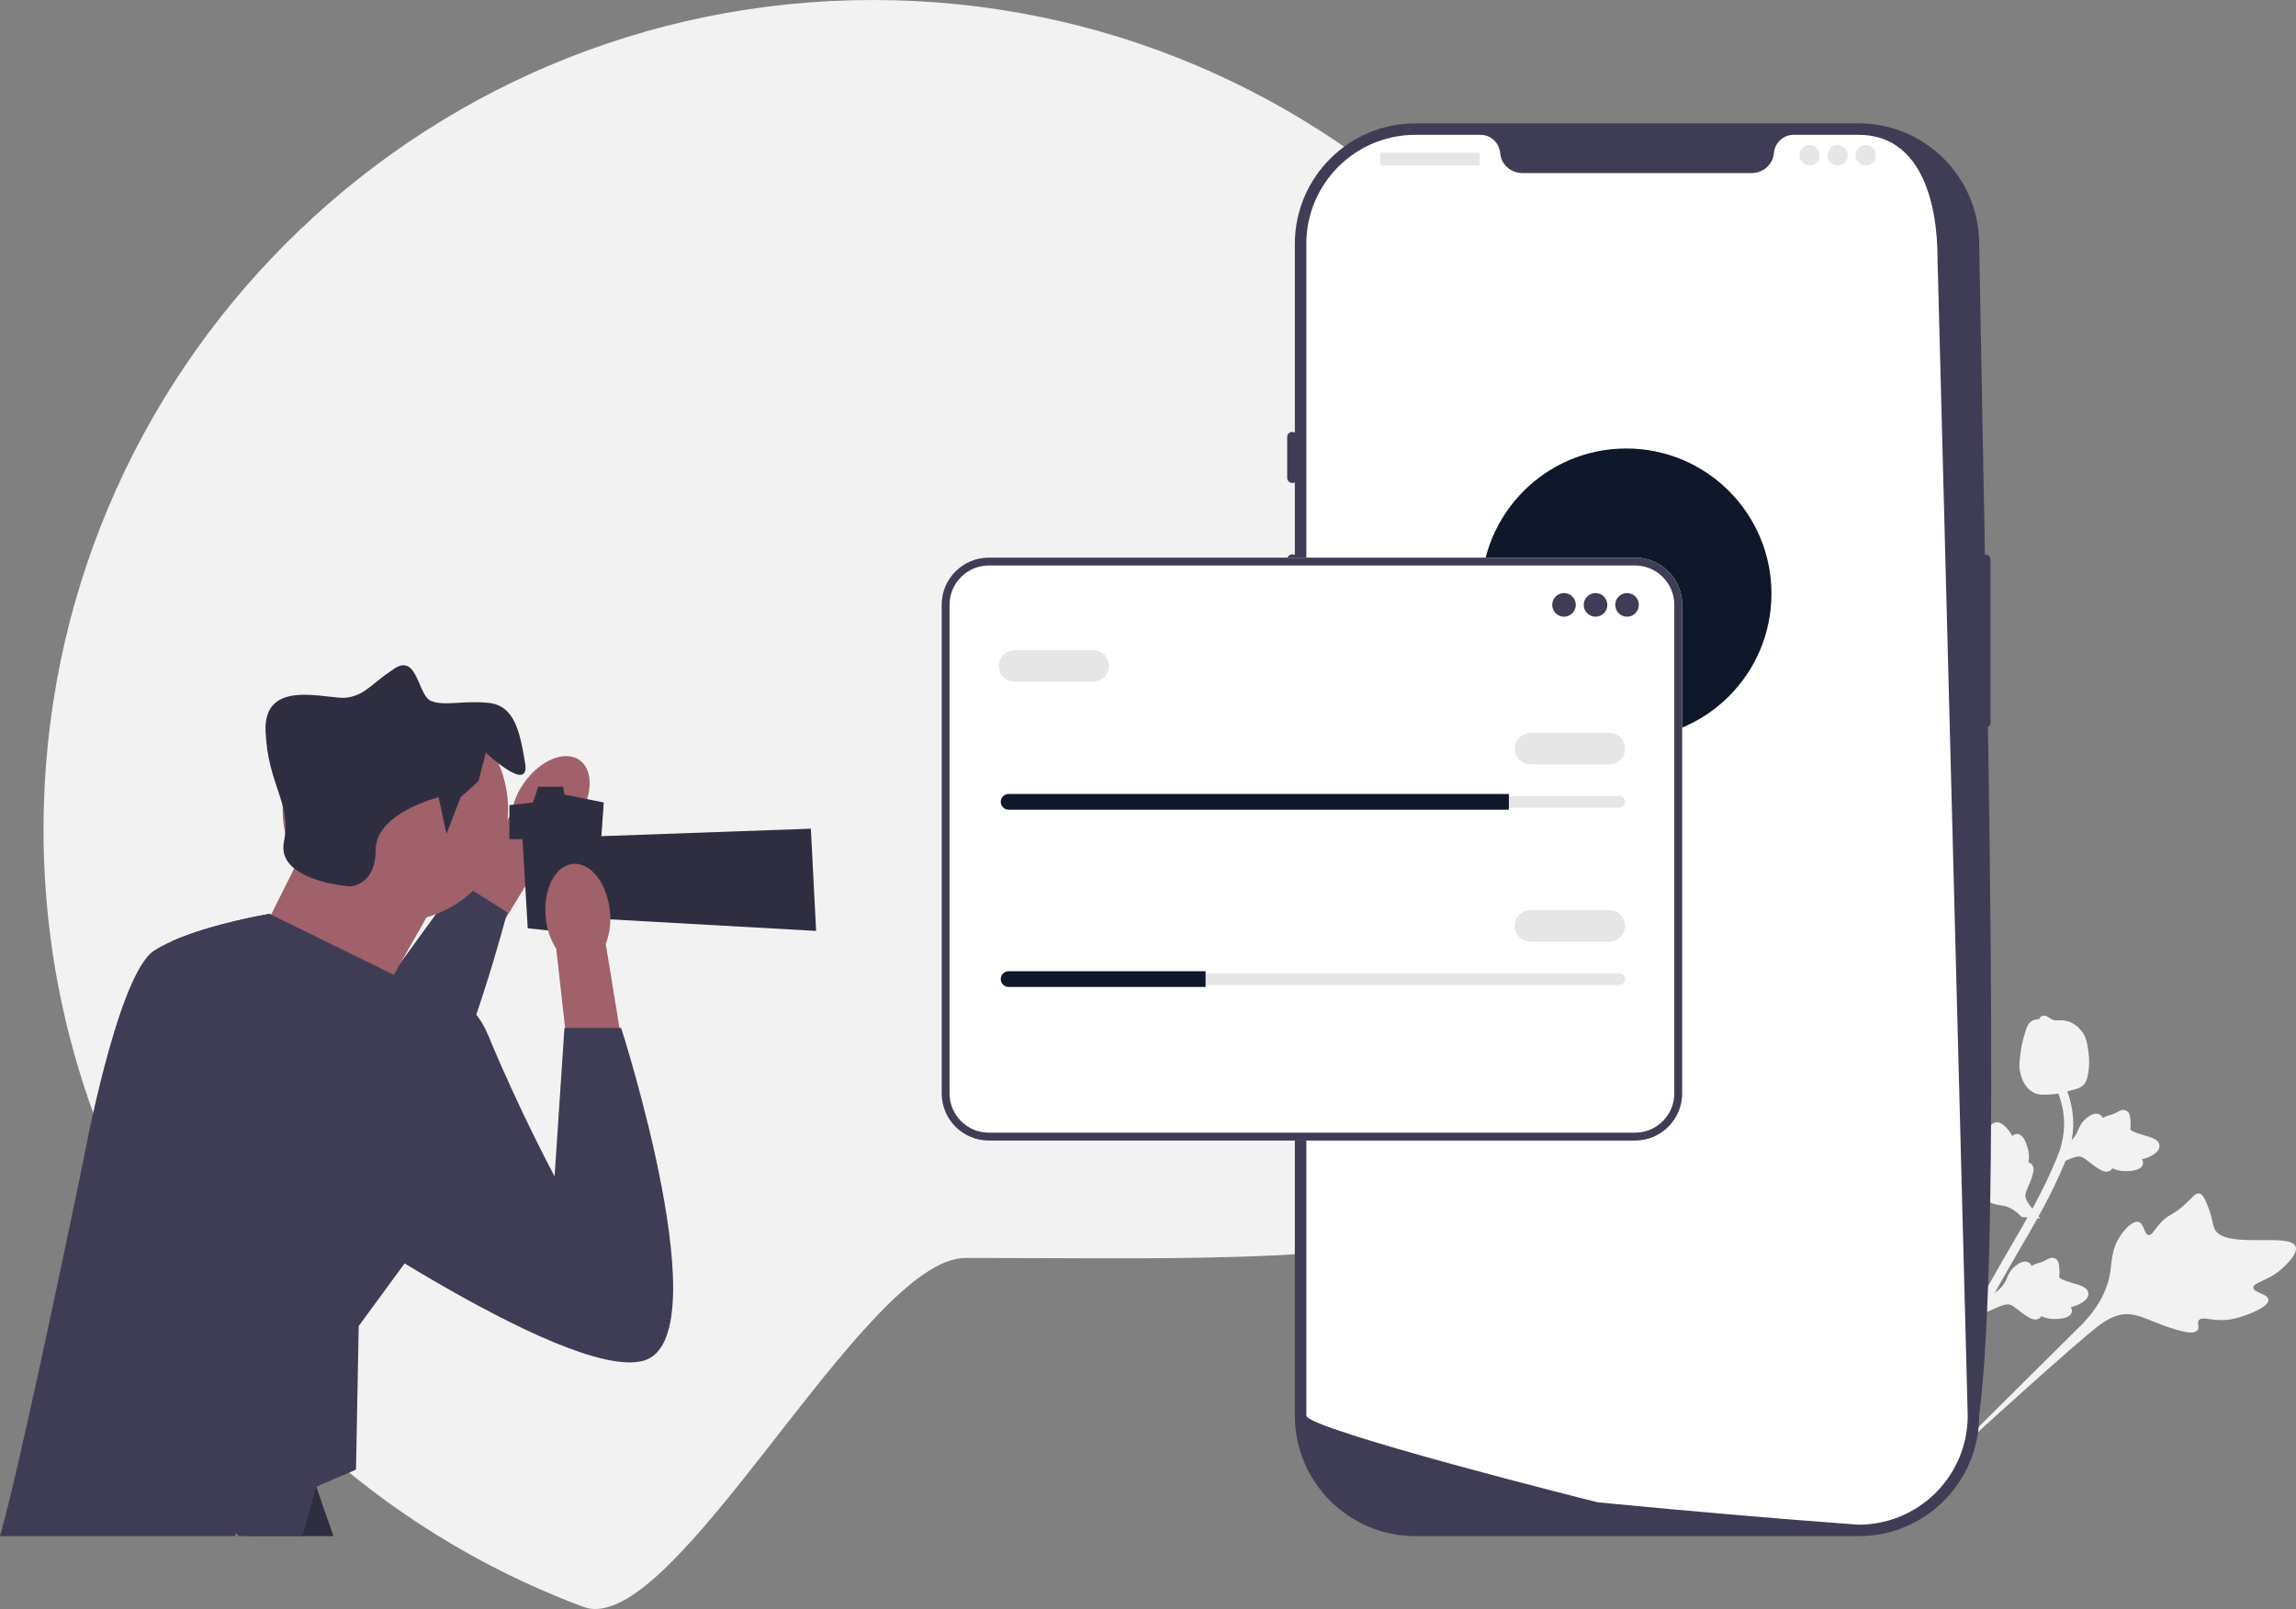 <svg xmlns="http://www.w3.org/2000/svg" width="830.444" height="581.975" viewBox="0 0 830.444 581.975" xmlns:xlink="http://www.w3.org/1999/xlink"><rect x="0" y="0" width="830.444" height="581.975" fill="#808080" stroke="none"/><path d="M615.74,300c0,165.69-100.828,155-266.518,155-36.83,0-105.582,138.36-138.172,126.22h-.01c-1.2-.44-2.39-.9-3.58-1.37-.34-.12-.68-.25-1.01-.39-1.87-.72-3.73-1.47-5.58-2.24-3.81-1.58-7.58-3.24-11.3-4.96-1.93-.9-3.85-1.81-5.75-2.75-17.64-8.65-34.31-18.99-49.8-30.8-7.8-5.94-15.31-12.27-22.48-18.93-5.94-5.52-11.65-11.27-17.11-17.25-1.72-1.87-3.4-3.76-5.06-5.67-.68-.77-1.34-1.54-1.99-2.31-4.71-5.51-9.21-11.2-13.51-17.05-1.39-1.89-2.76-3.8-4.11-5.73-9.17-13.1-17.32-26.98-24.34-41.5-19.02-39.4-29.68-83.59-29.68-130.27C15.74,134.31,150.05,0,315.74,0s300,134.31,300,300Z" fill="#f2f2f2"/><g><path d="M820.473,470.081c-.189-2.169-5.389-2.445-5.448-4.36-.059-1.908,5.083-2.298,9.937-6.505,.875-.759,6.391-5.54,5.354-8.333-1.967-5.294-25.75,1.211-29.327-6.381-.785-1.666-.68-4.188-2.948-9.456-.902-2.095-1.547-3.156-2.564-3.366-1.443-.298-2.374,1.377-5.385,4.102-4.516,4.087-5.593,3.191-8.751,6.666-2.344,2.58-2.981,4.428-4.199,4.262-1.724-.235-1.561-4.089-3.589-4.712-2.07-.636-5.024,2.521-6.731,5.128-3.204,4.891-2.943,9.261-3.623,13.397-.739,4.495-2.934,10.815-9.681,18.012l-62.203,61.714c13.175-12.466,50.191-46.205,64.767-58.348,4.208-3.505,8.66-6.973,14.167-6.537,5.303,.419,10.945,4.405,19.679,6.284,1.02,.219,3.867,.794,4.904-.544,.857-1.107-.304-2.513,.481-3.558,1.053-1.402,3.996-.01,8.462-.063,3.149-.038,5.454-.775,7.436-1.409,.598-.191,9.515-3.105,9.264-5.993l-0-0Z" fill="#f2f2f2"/><path d="M697.717,459.28c-1.119-.533-2.755,1.94-3.712,1.416-.954-.521,.338-3.158-.326-6.754-.12-.649-.875-4.735-2.545-5.032-3.166-.562-6.835,12.988-11.594,12.552-1.044-.095-2.252-.875-5.491-1.281-1.289-.162-1.995-.151-2.392,.287-.562,.622-.009,1.562,.46,3.827,.703,3.396-.048,3.666,.747,6.218,.59,1.895,1.313,2.741,.88,3.291-.613,.778-2.457-.413-3.348,.402-.909,.832-.212,3.193,.574,4.783,1.476,2.984,3.696,4.117,5.53,5.644,1.993,1.66,4.462,4.561,6.047,9.949l12.342,48.336c-2.317-10.063-8.196-37.966-9.95-48.623-.506-3.077-.924-6.262,.879-8.84,1.736-2.482,5.32-4.101,8.762-7.845,.402-.437,1.506-1.669,1.148-2.564-.296-.74-1.321-.576-1.607-1.263-.384-.921,1.148-1.964,2.41-4.171,.89-1.556,1.193-2.901,1.454-4.056,.079-.348,1.222-5.566-.268-6.276l-0,0Z" fill="#f2f2f2"/><path d="M717.6,475.003l2.217-6.333,.527-.308c2.436-1.422,4.151-3.13,5.099-5.079,.151-.31,.286-.627,.423-.95,.545-1.281,1.222-2.874,2.908-4.3,.943-.794,3.35-2.522,5.134-1.307,.483,.322,.76,.748,.924,1.169,.077-.049,.155-.097,.24-.149,1.039-.626,1.701-.789,2.34-.947,.491-.121,.997-.246,1.906-.68,.399-.19,.724-.37,.999-.52,.831-.454,1.879-.968,3.018-.403,1.196,.647,1.351,1.968,1.453,2.843,.184,1.56,.113,2.587,.066,3.269-.018,.249-.036,.529-.024,.625,.116,.77,3.584,1.77,4.887,2.154,2.932,.853,5.469,1.591,5.613,3.768,.105,1.558-1.189,2.929-3.953,4.183-.861,.39-1.681,.606-2.385,.747,.305,.461,.5,1.037,.359,1.727h0c-.335,1.632-2.289,2.49-5.809,2.555-.875,.018-2.051,.039-3.489-.37-.677-.193-1.252-.438-1.741-.655-.144,.274-.355,.544-.674,.773-.937,.675-2.182,.612-3.693-.244-1.674-.916-2.931-1.924-4.041-2.812-.969-.773-1.806-1.437-2.567-1.742-1.42-.547-2.999,.04-4.917,.865l-4.82,2.122-0-0Z" fill="#f2f2f2"/><path d="M737.929,440.728l-6.688-.538-.431-.431c-1.993-1.996-4.081-3.221-6.206-3.644-.338-.067-.679-.117-1.027-.168-1.378-.202-3.09-.453-4.897-1.722-1.007-.71-3.29-2.6-2.567-4.634,.189-.549,.531-.925,.897-1.19-.067-.062-.133-.126-.205-.194-.869-.846-1.195-1.446-1.509-2.023-.242-.444-.491-.902-1.141-1.671-.285-.337-.541-.607-.756-.834-.65-.689-1.413-1.572-1.155-2.817,.322-1.321,1.561-1.806,2.381-2.127,1.463-.574,2.474-.766,3.145-.893,.245-.046,.521-.099,.61-.136,.716-.307,.803-3.916,.844-5.274,.081-3.052,.151-5.694,2.221-6.386,1.48-.496,3.135,.407,5.049,2.763,.595,.734,1.013,1.473,1.327,2.117,.369-.412,.876-.746,1.579-.785h0c1.664-.09,2.989,1.582,3.944,4.971,.24,.842,.558,1.975,.527,3.469-.015,.704-.106,1.322-.192,1.85,.301,.07,.616,.205,.918,.456,.89,.735,1.145,1.956,.701,3.634-.461,1.852-1.118,3.323-1.695,4.622-.502,1.134-.932,2.112-1.034,2.925-.169,1.512,.8,2.891,2.084,4.537l3.276,4.124-0-0Z" fill="#f2f2f2"/><path d="M743.321,421.524l2.217-6.333,.527-.308c2.436-1.422,4.151-3.13,5.099-5.079,.151-.31,.286-.627,.423-.95,.545-1.281,1.222-2.874,2.908-4.3,.943-.794,3.35-2.522,5.134-1.307,.483,.322,.76,.748,.924,1.169,.077-.049,.155-.097,.24-.149,1.039-.626,1.701-.789,2.34-.947,.491-.121,.997-.246,1.906-.68,.399-.19,.724-.37,.999-.52,.831-.454,1.879-.968,3.018-.403,1.196,.647,1.351,1.968,1.453,2.843,.184,1.56,.113,2.587,.066,3.269-.018,.249-.036,.529-.024,.625,.116,.77,3.584,1.77,4.887,2.154,2.932,.853,5.469,1.591,5.613,3.768,.105,1.558-1.189,2.929-3.953,4.183-.861,.39-1.681,.606-2.385,.747,.305,.461,.5,1.037,.359,1.727h0c-.335,1.632-2.289,2.49-5.809,2.555-.875,.018-2.051,.039-3.489-.37-.677-.193-1.252-.438-1.741-.655-.144,.274-.355,.544-.674,.773-.937,.675-2.182,.612-3.693-.244-1.674-.916-2.931-1.924-4.041-2.812-.969-.773-1.806-1.437-2.567-1.742-1.42-.547-2.999,.04-4.917,.865l-4.82,2.122-0-0Z" fill="#f2f2f2"/><path d="M693.371,541.119l-.88-1.395,.394-1.6-.394,1.6-1.549-.538c.042-.148,.113-.499,.229-1.048,.635-3.003,2.564-12.143,7.086-25.823,3.157-9.55,6.941-19.108,11.249-28.415,4.315-9.321,8.123-16.118,11.183-21.58,2.308-4.12,4.576-8.01,6.787-11.798,5.904-10.122,11.48-19.683,16.184-30.976,1.051-2.52,3.237-7.767,2.867-14.648-.215-3.991-1.255-7.942-3.093-11.741l2.97-1.437c2.027,4.197,3.176,8.573,3.415,13.004,.411,7.629-1.971,13.346-3.115,16.093-4.787,11.491-10.418,21.145-16.38,31.364-2.201,3.775-4.46,7.647-6.759,11.751-3.032,5.412-6.806,12.15-11.066,21.351-4.258,9.195-7.995,18.637-11.114,28.066-4.464,13.508-6.363,22.512-6.988,25.47-.334,1.579-.404,1.91-1.027,2.3l0-0Z" fill="#f2f2f2"/><path d="M735.715,395.258c-.122-.059-.244-.121-.364-.19-2.465-1.353-4.079-3.995-4.801-7.85-.336-1.812-.103-3.583,.363-7.114,.071-.545,.464-3.293,1.583-6.795,.731-2.289,1.2-3.167,2.006-3.755,.896-.655,1.955-.903,3.013-.905,.099-.302,.27-.581,.538-.82,1.102-.995,2.37-.185,3.061,.243,.346,.224,.777,.506,1.285,.718,.799,.338,1.33,.307,2.132,.265,.768-.041,1.724-.093,2.955,.217,2.433,.602,3.984,2.12,4.496,2.619,2.698,2.616,3.081,5.876,3.524,9.651,.086,.756,.325,3.472-.239,6.766-.407,2.377-.938,3.265-1.45,3.869-1.048,1.243-2.302,1.64-5.356,2.379-3.192,.776-4.793,1.164-6.055,1.261-2.934,.221-4.777,.361-6.692-.56l-0,0Z" fill="#f2f2f2"/></g><g><path d="M672.251,555.627h-160.312c-24.045,0-43.607-19.562-43.607-43.607V88.228c0-24.045,19.562-43.607,43.607-43.607h160.312c24.044,0,43.606,19.562,43.606,43.607,2.984,170.182,8.073,360.758,0,423.792,0,24.045-19.562,43.607-43.606,43.607Z" fill="#3f3d56"/><path d="M718.093,200.506c-1.017,0-1.845,.827-1.845,1.845v59.033c0,1.017,.827,1.845,1.845,1.845s1.845-.827,1.845-1.845v-59.033c0-1.017-.827-1.845-1.845-1.845Z" fill="#3f3d56"/><path d="M700.787,93.549l10.92,418.464c0,20.929-16.289,38.049-36.886,39.377h-.009c-.304,.018-.609,.037-.922,.046-.544,.028-1.088,.037-1.642,.037,0,0-2.029-.148-5.737-.424-3.745-.277-9.196-.692-15.994-1.236-2.038-.157-4.188-.332-6.457-.517-4.52-.369-9.482-.775-14.804-1.236-2.121-.175-4.317-.369-6.558-.563-11.456-.987-24.287-2.14-37.818-3.45-2.288-.212-4.593-.434-6.918-.664-.609-.065-105.477-26.427-105.477-31.371V88.228c0-21.796,17.664-39.46,39.46-39.46h23.558c3.763,0,6.789,2.933,7.112,6.687,.028,.249,.055,.498,.101,.747,.683,3.773,4.142,6.401,7.979,6.401h82.805c3.837,0,7.296-2.629,7.979-6.401,.046-.249,.074-.498,.102-.747,.323-3.754,3.348-6.687,7.112-6.687h23.558c21.796,0,28.54,22.984,28.54,44.78Z" fill="#fff"/><path d="M467.409,156.231c-1.017,0-1.845,.827-1.845,1.845v14.758c0,1.017,.827,1.845,1.845,1.845s1.845-.827,1.845-1.845v-14.758c0-1.017-.827-1.845-1.845-1.845Z" fill="#3f3d56"/><path d="M467.409,200.506c-1.017,0-1.845,.827-1.845,1.845v28.594c0,1.017,.827,1.845,1.845,1.845s1.845-.827,1.845-1.845v-28.594c0-1.017-.827-1.845-1.845-1.845Z" fill="#3f3d56"/><path d="M467.409,241.091c-1.017,0-1.845,.827-1.845,1.845v28.594c0,1.017,.827,1.845,1.845,1.845s1.845-.827,1.845-1.845v-28.594c0-1.017-.827-1.845-1.845-1.845Z" fill="#3f3d56"/><rect x="499.232" y="55.229" width="35.973" height="4.612" rx=".31" ry=".31" fill="#e6e6e6"/><circle cx="654.518" cy="56.151" r="3.69" fill="#e6e6e6"/><circle cx="664.665" cy="56.151" r="3.69" fill="#e6e6e6"/><circle cx="674.811" cy="56.151" r="3.69" fill="#e6e6e6"/></g><circle cx="588.222" cy="214.714" r="52.499" fill="#0f172a"/><g><path d="M591.369,412.543h-233.716c-9.409,0-17.063-7.655-17.063-17.063V218.752c0-9.408,7.654-17.063,17.063-17.063h233.716c9.409,0,17.063,7.655,17.063,17.063v176.728c0,9.408-7.654,17.063-17.063,17.063Z" fill="#fff"/><path d="M591.369,412.543h-233.716c-9.409,0-17.063-7.655-17.063-17.063V218.752c0-9.408,7.654-17.063,17.063-17.063h233.716c9.409,0,17.063,7.655,17.063,17.063v176.728c0,9.408-7.654,17.063-17.063,17.063Zm-233.716-208.005c-7.837,0-14.213,6.376-14.213,14.213v176.728c0,7.837,6.376,14.213,14.213,14.213h233.716c7.837,0,14.213-6.376,14.213-14.213V218.752c0-7.837-6.376-14.213-14.213-14.213h-233.716Z" fill="#3f3d56"/><circle cx="565.691" cy="218.785" r="4.274" fill="#3f3d56"/><circle cx="577.089" cy="218.785" r="4.274" fill="#3f3d56"/><circle cx="588.486" cy="218.785" r="4.274" fill="#3f3d56"/><path d="M364.81,287.883c-1.178,0-2.137,.959-2.137,2.137,0,.575,.222,1.106,.625,1.498,.406,.416,.938,.639,1.512,.639h220.827c1.178,0,2.137-.959,2.137-2.137,0-.575-.222-1.106-.625-1.498-.406-.416-.938-.639-1.512-.639h-220.827Z" fill="#e6e6e6"/><path d="M545.746,287.17v5.699h-180.936c-.784,0-1.496-.313-2.009-.841-.527-.513-.841-1.225-.841-2.009,0-1.567,1.282-2.849,2.849-2.849h180.936Z" fill="#0f172a"/><path d="M582.075,276.485h-28.494c-3.142,0-5.699-2.556-5.699-5.699s2.557-5.699,5.699-5.699h28.494c3.142,0,5.699,2.556,5.699,5.699s-2.557,5.699-5.699,5.699Z" fill="#e6e6e6"/><path d="M395.441,246.567h-28.494c-3.142,0-5.699-2.556-5.699-5.699s2.557-5.699,5.699-5.699h28.494c3.142,0,5.699,2.556,5.699,5.699s-2.557,5.699-5.699,5.699Z" fill="#e6e6e6"/><path d="M364.81,351.994c-1.178,0-2.137,.959-2.137,2.137,0,.575,.222,1.106,.625,1.498,.406,.416,.938,.639,1.512,.639h220.827c1.178,0,2.137-.959,2.137-2.137,0-.575-.222-1.106-.625-1.498-.406-.416-.938-.639-1.512-.639h-220.827Z" fill="#e6e6e6"/><path d="M436.044,351.281v5.699h-71.234c-.784,0-1.496-.313-2.009-.841-.527-.513-.841-1.225-.841-2.009,0-1.567,1.282-2.849,2.849-2.849h71.234Z" fill="#0f172a"/><path d="M582.075,340.596h-28.494c-3.142,0-5.699-2.556-5.699-5.699s2.557-5.699,5.699-5.699h28.494c3.142,0,5.699,2.556,5.699,5.699s-2.557,5.699-5.699,5.699Z" fill="#e6e6e6"/></g><g><g><path id="uuid-93d248a9-a94b-48d4-94d7-f43ba05ca98d-47" d="M208.615,296.604c5.815-8.286,6.254-18.002,.98-21.702-5.274-3.7-14.261,.018-20.077,8.307-2.369,3.279-3.918,7.078-4.517,11.079l-24.195,35.418,16.863,11,22.062-36.084c3.56-1.925,6.606-4.675,8.885-8.019Z" fill="#a0616a"/><path d="M62.199,340.421c16.081,34.391,44.517,89.66,63.718,95.643,6.618,2.067,13.313-2.731,19.675-11.274,18.423-24.7,34.097-80.738,37.273-92.58,.389-1.441,.588-2.228,.588-2.228l-15.958-10.07-1.384-.872-24.198,33.272-7.453,10.24s.351-5.101,1.176-13.313l-38.155-18.689s-20.955,3.489-35.282,9.87Z" fill="#3f3d56"/></g><circle cx="142.994" cy="292.623" r="40.772" fill="#a0616a"/><path d="M120.63,555.627h-30.59c-2.28-2.36-4.53-4.76-6.74-7.18-2.28-2.48-4.5-4.98-6.7-7.51,20-4.13,36.52-7,36.52-7,0,0,.45,1.35,1.29,3.78,1.27,3.74,3.42,10.01,6.22,17.91Z" fill="#2f2e41"/><polygon points="155.794 329.128 139.56 357.689 93.214 340.506 111.23 304.475 155.794 329.128" fill="#a0616a"/><polygon points="184.24 291.201 192.773 290.253 194.67 284.564 203.692 284.564 204.151 287.408 218.374 290.253 215.518 331.082 208.892 337.662 190.877 335.765 188.981 303.527 184.24 303.527 184.24 291.201" fill="#2f2e41"/><polygon points="213.633 302.579 293.281 299.734 295.177 336.714 210.789 331.973 213.633 302.579" fill="#2f2e41"/><path d="M158.639,288.356l2.845,13.275,5.118-13.275,6.479-5.857,2.626-10.262s16.119,15.171,14.223,3.793c-1.896-11.378-3.793-20.86-13.275-21.808-9.482-.948-16.119,1.344-20.86-.75s-4.741-17.265-13.275-11.576c-8.534,5.689-10.43,9.482-17.067,10.43s-30.342-7.585-29.394,12.326,9.482,25.601,6.637,39.824c-2.845,14.223,23.705,16.119,23.705,16.119,0,0,9.482,0,9.482-13.275s22.756-18.964,22.756-18.964Z" fill="#2f2e41"/><path d="M146.34,456.967v.01l-16.6,22.65-.24,13-.73,38.94-14.36,6.15-5.06,17.91h-22.91c-1.21-1.39-1.43-1.03-1.24,0H0c3.26-11.38,9.07-37.02,14.73-63,7.87-36.14,15.43-72.95,15.43-72.95,0,0,12.33-67.32,25.6-75.85,1.88-1.22,4.07-2.34,6.44-3.4,3.58-1.6,7.58-3.01,11.55-4.24,2.05-.63,4.09-1.21,6.08-1.74,1.32-.35,2.62-.68,3.86-.99,.63-.15,1.24-.3,1.84-.44,1.2-.29,2.35-.55,3.42-.78,.39-.09,.77-.17,1.14-.25,.28-.06,.55-.11,.82-.17,.31-.07,.61-.13,.9-.19,.29-.06,.58-.12,.85-.17,.31-.06,.61-.12,.9-.18,.29-.06,.56-.11,.82-.16s.51-.1,.74-.14c.23-.04,.44-.08,.64-.12,.3-.06,.57-.11,.79-.15,.15-.02,.28-.05,.4-.07,.35-.06,.53-.09,.53-.09l.56,.28h.01l37.59,18.42,6.26,3.07h.01l.55,.26,1.48,.73,.12,5.36,1.53,66.12,.75,32.18Z" fill="#3f3d56"/><path id="uuid-b31af06e-cfe4-4dea-b567-d6fb9c146d99-48" d="M220.599,329.547c-.999-10.073-7.006-17.723-13.417-17.086-6.411,.637-10.796,9.318-9.795,19.395,.344,4.031,1.649,7.92,3.805,11.343l4.771,42.627,19.956-2.665-6.822-41.74c1.442-3.781,1.957-7.853,1.502-11.874Z" fill="#a0616a"/><path d="M135.882,361.366s29.394-14.223,40.772,13.275c11.378,27.497,23.942,50.847,23.942,50.847l3.556-53.692h20.505s36.386,112.834,7.94,120.419-129.901-63.528-129.901-63.528l33.186-67.321Z" fill="#3f3d56"/></g></svg>